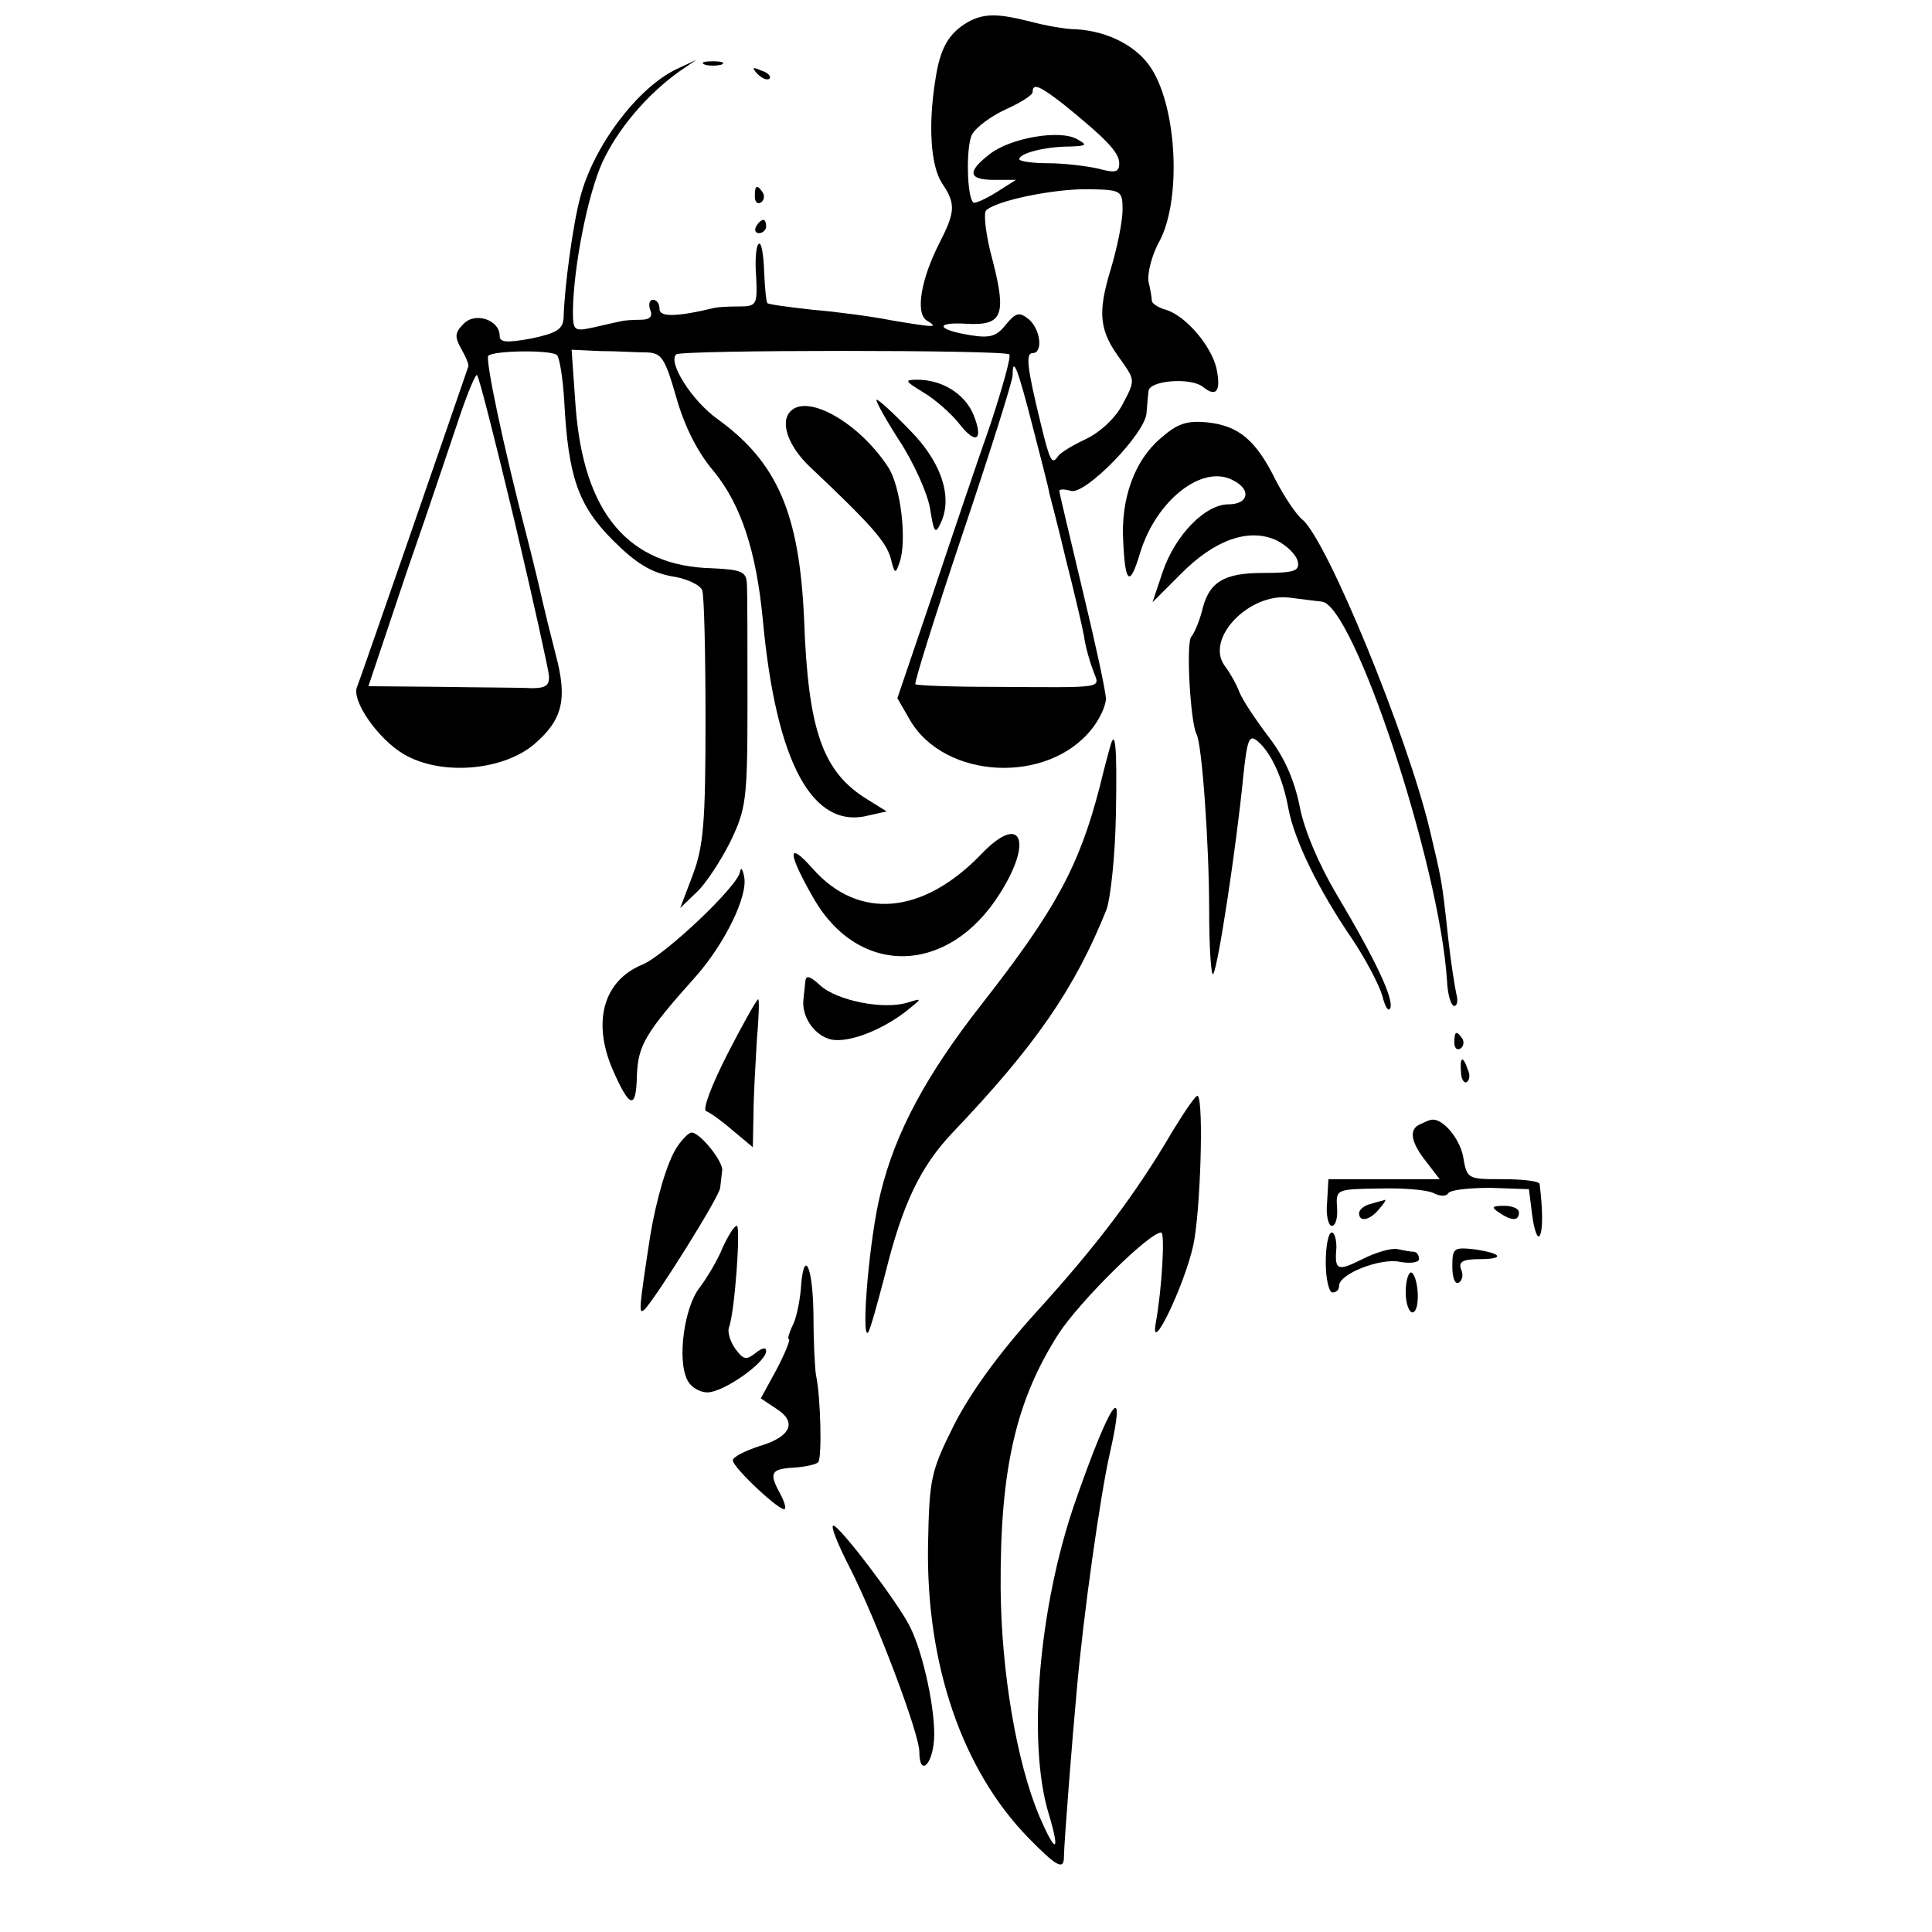 <?xml version="1.0" standalone="no"?>
<!DOCTYPE svg PUBLIC "-//W3C//DTD SVG 20010904//EN"
 "http://www.w3.org/TR/2001/REC-SVG-20010904/DTD/svg10.dtd">
<svg version="1.0" xmlns="http://www.w3.org/2000/svg"
 width="290pt" height="290pt" viewBox="0 0 290 290"
 preserveAspectRatio="xMidYMid meet">
<g transform="translate(0,290) scale(0.1,-0.1)"
fill="#000000" stroke="none">
<path d="M1453 2867 c-29 -17 -42 -39 -49 -87 -11 -68 -7 -129 10 -155 21 -31
20 -43 -4 -90 -28 -55 -36 -105 -19 -116 18 -11 14 -11 -52 0 -30 6 -83 13
-119 16 -36 4 -66 8 -68 10 -2 2 -4 23 -5 48 -1 25 -4 44 -8 41 -4 -2 -6 -24
-4 -49 2 -43 1 -45 -27 -45 -15 0 -31 -1 -35 -2 -58 -14 -83 -14 -83 -2 0 8
-4 14 -10 14 -5 0 -7 -7 -4 -15 4 -10 0 -15 -15 -15 -12 0 -24 -1 -28 -2 -5
-1 -23 -5 -40 -9 -32 -7 -33 -6 -33 25 1 66 22 173 44 222 23 50 67 102 116
137 l25 17 -30 -14 c-58 -28 -124 -115 -144 -192 -11 -40 -24 -137 -25 -181
-1 -17 -10 -23 -48 -31 -38 -7 -48 -6 -48 4 0 24 -37 36 -54 18 -13 -13 -14
-19 -4 -37 7 -12 12 -24 11 -27 -16 -47 -162 -469 -167 -481 -9 -20 31 -78 70
-101 56 -33 149 -25 196 15 43 37 50 68 32 135 -8 31 -17 68 -20 81 -3 14 -13
56 -23 95 -35 134 -63 267 -58 272 8 8 95 9 103 1 4 -4 9 -35 11 -70 6 -113
21 -156 73 -208 35 -35 57 -48 88 -54 22 -3 43 -13 46 -21 3 -7 5 -95 5 -195
0 -154 -3 -189 -19 -232 l-19 -50 25 24 c13 12 36 47 50 75 24 50 26 62 26
211 0 87 0 167 -1 178 -1 17 -9 20 -52 22 -126 3 -193 83 -205 243 l-6 85 43
-2 c24 0 55 -2 70 -2 22 -1 27 -8 44 -67 12 -43 32 -83 56 -111 41 -50 64
-119 74 -223 20 -216 75 -316 159 -294 l27 6 -29 18 c-67 41 -89 103 -95 270
-7 159 -40 236 -130 301 -38 27 -75 85 -62 97 6 7 494 7 500 0 3 -3 -10 -49
-28 -104 -19 -54 -58 -169 -87 -256 l-53 -156 19 -33 c52 -89 207 -97 273 -13
12 15 21 35 21 45 0 11 -16 84 -35 163 -19 80 -35 147 -35 149 0 3 8 3 18 0
22 -5 111 86 113 117 1 11 2 26 3 33 1 16 64 21 82 6 20 -16 27 -6 20 28 -8
34 -46 79 -76 88 -11 3 -20 9 -21 13 0 4 -2 17 -5 29 -2 13 5 41 17 62 32 62
26 196 -12 257 -21 34 -65 57 -113 60 -17 0 -49 6 -71 12 -48 12 -68 12 -92
-1z m144 -124 c64 -52 83 -72 83 -88 0 -14 -6 -15 -32 -8 -18 4 -52 8 -75 8
-24 0 -43 3 -43 6 0 9 39 19 75 19 26 1 28 2 12 11 -26 15 -100 2 -131 -22
-35 -27 -33 -39 7 -39 l32 0 -30 -19 c-16 -10 -32 -17 -34 -15 -10 9 -11 85
-2 102 6 11 29 28 51 38 22 10 40 21 40 26 0 14 11 9 47 -19z m88 -158 c0 -17
-8 -57 -18 -90 -20 -66 -17 -92 16 -136 21 -30 21 -30 2 -66 -11 -21 -34 -42
-55 -52 -19 -9 -38 -20 -42 -26 -9 -13 -12 -8 -26 50 -20 82 -23 105 -12 105
16 0 12 36 -6 51 -14 11 -19 10 -34 -8 -14 -18 -24 -21 -54 -16 -50 8 -54 20
-5 17 54 -3 60 13 39 95 -10 36 -14 70 -10 75 15 15 103 33 155 32 48 -1 50
-2 50 -31z m-135 -325 c12 -47 24 -92 25 -100 2 -8 14 -53 25 -100 12 -47 24
-98 27 -114 2 -16 9 -40 14 -53 10 -27 22 -25 -150 -24 -62 0 -115 2 -117 4
-2 2 30 104 71 226 41 122 75 229 75 238 0 30 8 9 30 -77z m-778 -141 c28
-118 51 -223 52 -233 1 -15 -5 -19 -26 -19 -16 1 -77 1 -136 2 l-109 1 58 173
c33 94 68 200 80 235 12 35 23 61 25 59 3 -2 28 -101 56 -218z"/>
<path d="M1058 2803 c6 -2 18 -2 25 0 6 3 1 5 -13 5 -14 0 -19 -2 -12 -5z"/>
<path d="M1137 2789 c7 -7 15 -10 18 -7 3 3 -2 9 -12 12 -14 6 -15 5 -6 -5z"/>
<path d="M1133 2605 c0 -8 4 -12 9 -9 5 3 6 10 3 15 -9 13 -12 11 -12 -6z"/>
<path d="M1135 2560 c-3 -5 -1 -10 4 -10 6 0 11 5 11 10 0 6 -2 10 -4 10 -3 0
-8 -4 -11 -10z"/>
<path d="M1386 2311 c17 -10 41 -31 53 -46 26 -34 38 -26 22 13 -13 31 -47 52
-84 52 -20 0 -19 -2 9 -19z"/>
<path d="M1349 2240 c22 -33 43 -80 47 -103 6 -38 8 -40 17 -20 17 39 -1 91
-48 138 -24 25 -46 45 -49 45 -3 0 12 -27 33 -60z"/>
<path d="M1187 2283 c-17 -16 -4 -53 29 -84 92 -87 114 -112 121 -137 6 -24 7
-24 13 -7 12 32 2 116 -17 144 -43 66 -120 110 -146 84z"/>
<path d="M1742 2242 c-39 -33 -60 -91 -56 -155 3 -64 10 -68 25 -18 24 80 94
135 140 110 28 -14 23 -36 -7 -36 -35 0 -80 -46 -99 -102 l-15 -45 42 42 c51
52 103 70 144 51 16 -8 30 -22 32 -32 3 -14 -5 -17 -52 -17 -60 0 -82 -14 -92
-58 -4 -15 -11 -32 -16 -38 -8 -11 -1 -129 8 -146 8 -13 19 -164 19 -265 0
-56 3 -99 6 -95 7 8 35 192 45 295 6 57 9 65 21 55 21 -17 39 -57 47 -102 9
-47 44 -120 96 -196 20 -30 40 -68 45 -85 4 -16 9 -25 12 -18 5 14 -22 72 -81
171 -26 44 -48 95 -55 131 -8 40 -23 74 -46 104 -19 25 -40 56 -45 69 -5 13
-15 30 -22 39 -29 41 37 109 97 102 17 -2 38 -5 49 -6 48 -5 177 -395 188
-569 1 -21 6 -38 11 -38 4 0 6 8 3 18 -2 9 -8 46 -12 82 -10 93 -10 88 -28
165 -34 142 -154 434 -191 465 -9 7 -27 34 -40 59 -30 61 -56 82 -103 87 -31
3 -45 -2 -70 -24z"/>
<path d="M1666 1778 c-2 -7 -9 -33 -15 -58 -31 -120 -66 -185 -178 -328 -83
-106 -129 -192 -151 -282 -17 -66 -30 -222 -19 -210 3 3 14 43 26 89 26 105
53 160 100 210 124 130 184 216 232 336 6 17 13 81 14 143 2 105 -1 130 -9
100z"/>
<path d="M1474 1619 c-88 -92 -185 -101 -254 -23 -39 44 -38 24 1 -44 68 -119
203 -116 280 7 50 79 32 121 -27 60z"/>
<path d="M1111 1592 c-2 -21 -113 -126 -147 -140 -58 -24 -75 -85 -45 -156 26
-60 36 -63 37 -10 2 45 12 63 89 149 43 49 78 120 72 149 -2 11 -5 15 -6 8z"/>
<path d="M1209 1428 c-1 -7 -2 -20 -3 -28 -3 -24 14 -51 37 -59 24 -9 77 10
117 41 25 20 25 20 2 13 -36 -11 -106 3 -131 26 -14 13 -21 16 -22 7z"/>
<path d="M1092 1318 c-24 -47 -38 -84 -32 -86 6 -2 24 -15 40 -29 l30 -25 1
49 c0 26 3 76 5 111 3 34 4 62 2 62 -2 0 -23 -37 -46 -82z"/>
<path d="M2183 1335 c0 -8 4 -12 9 -9 5 3 6 10 3 15 -9 13 -12 11 -12 -6z"/>
<path d="M2193 1291 c0 -11 5 -18 9 -15 4 3 5 11 1 19 -7 21 -12 19 -10 -4z"/>
<path d="M1760 1202 c-55 -94 -114 -172 -205 -272 -56 -62 -98 -120 -123 -169
-35 -70 -37 -80 -39 -180 -3 -179 51 -337 150 -439 43 -44 54 -50 54 -29 0 18
13 183 19 247 10 116 36 298 50 359 26 115 1 79 -52 -73 -55 -158 -72 -363
-40 -468 18 -60 11 -62 -14 -4 -34 81 -57 216 -58 342 -1 179 23 282 87 382
32 49 136 152 154 152 6 0 1 -86 -8 -135 -10 -54 42 53 56 115 11 50 16 216 7
225 -2 3 -19 -22 -38 -53z"/>
<path d="M2133 1213 c-19 -7 -16 -27 8 -57 l20 -26 -83 0 -84 0 -2 -35 c-2
-19 2 -35 7 -35 6 0 9 12 8 27 -2 28 -1 28 63 29 36 1 73 -2 82 -7 10 -5 19
-5 22 0 3 5 32 8 63 8 l58 -2 5 -40 c3 -22 8 -35 11 -30 5 8 5 37 0 78 -1 4
-25 7 -55 7 -54 0 -54 0 -60 35 -6 28 -32 58 -48 54 -2 0 -9 -3 -15 -6z"/>
<path d="M1016 1178 c-15 -23 -31 -79 -40 -133 -17 -111 -18 -120 -8 -110 18
19 112 169 113 182 1 7 2 19 3 26 2 13 -33 57 -46 57 -4 0 -14 -10 -22 -22z"/>
<path d="M2058 1093 c-10 -2 -18 -9 -18 -14 0 -14 16 -11 30 6 7 8 11 14 9 14
-2 -1 -12 -3 -21 -6z"/>
<path d="M2250 1080 c19 -13 30 -13 30 0 0 6 -10 10 -22 10 -19 0 -20 -2 -8
-10z"/>
<path d="M1085 1028 c-7 -18 -23 -45 -35 -61 -23 -29 -34 -109 -18 -139 5 -10
18 -18 30 -18 24 0 88 45 88 62 0 6 -6 5 -16 -3 -14 -11 -18 -10 -30 6 -8 11
-12 25 -10 32 9 22 18 153 12 153 -4 0 -13 -15 -21 -32z"/>
<path d="M1990 1005 c0 -25 5 -45 10 -45 6 0 10 4 10 10 0 18 62 42 91 36 16
-3 29 -1 29 4 0 6 -3 10 -7 11 -5 0 -16 2 -25 4 -10 2 -33 -5 -53 -15 -38 -19
-42 -17 -39 18 0 12 -3 22 -7 22 -5 0 -9 -20 -9 -45z"/>
<path d="M2180 999 c0 -17 4 -28 10 -24 5 3 7 12 3 20 -4 11 3 15 28 15 39 0
34 9 -10 15 -29 3 -31 1 -31 -26z"/>
<path d="M1202 964 c-2 -20 -7 -45 -13 -55 -5 -11 -7 -19 -5 -19 3 0 -5 -20
-18 -45 l-24 -44 24 -16 c31 -20 21 -42 -27 -56 -21 -7 -39 -16 -39 -21 0 -11
73 -79 78 -73 2 2 -1 12 -7 23 -17 31 -14 37 20 39 18 1 34 5 37 8 6 5 4 97
-3 130 -2 11 -4 53 -4 93 -1 74 -15 100 -19 36z"/>
<path d="M2110 960 c0 -16 5 -30 10 -30 6 0 9 14 8 30 -1 17 -6 30 -10 30 -4
0 -8 -13 -8 -30z"/>
<path d="M1276 546 c40 -79 104 -248 104 -276 0 -36 19 -21 22 18 3 41 -16
132 -37 172 -19 37 -105 150 -114 150 -5 0 7 -29 25 -64z"/>
</g>
</svg>

